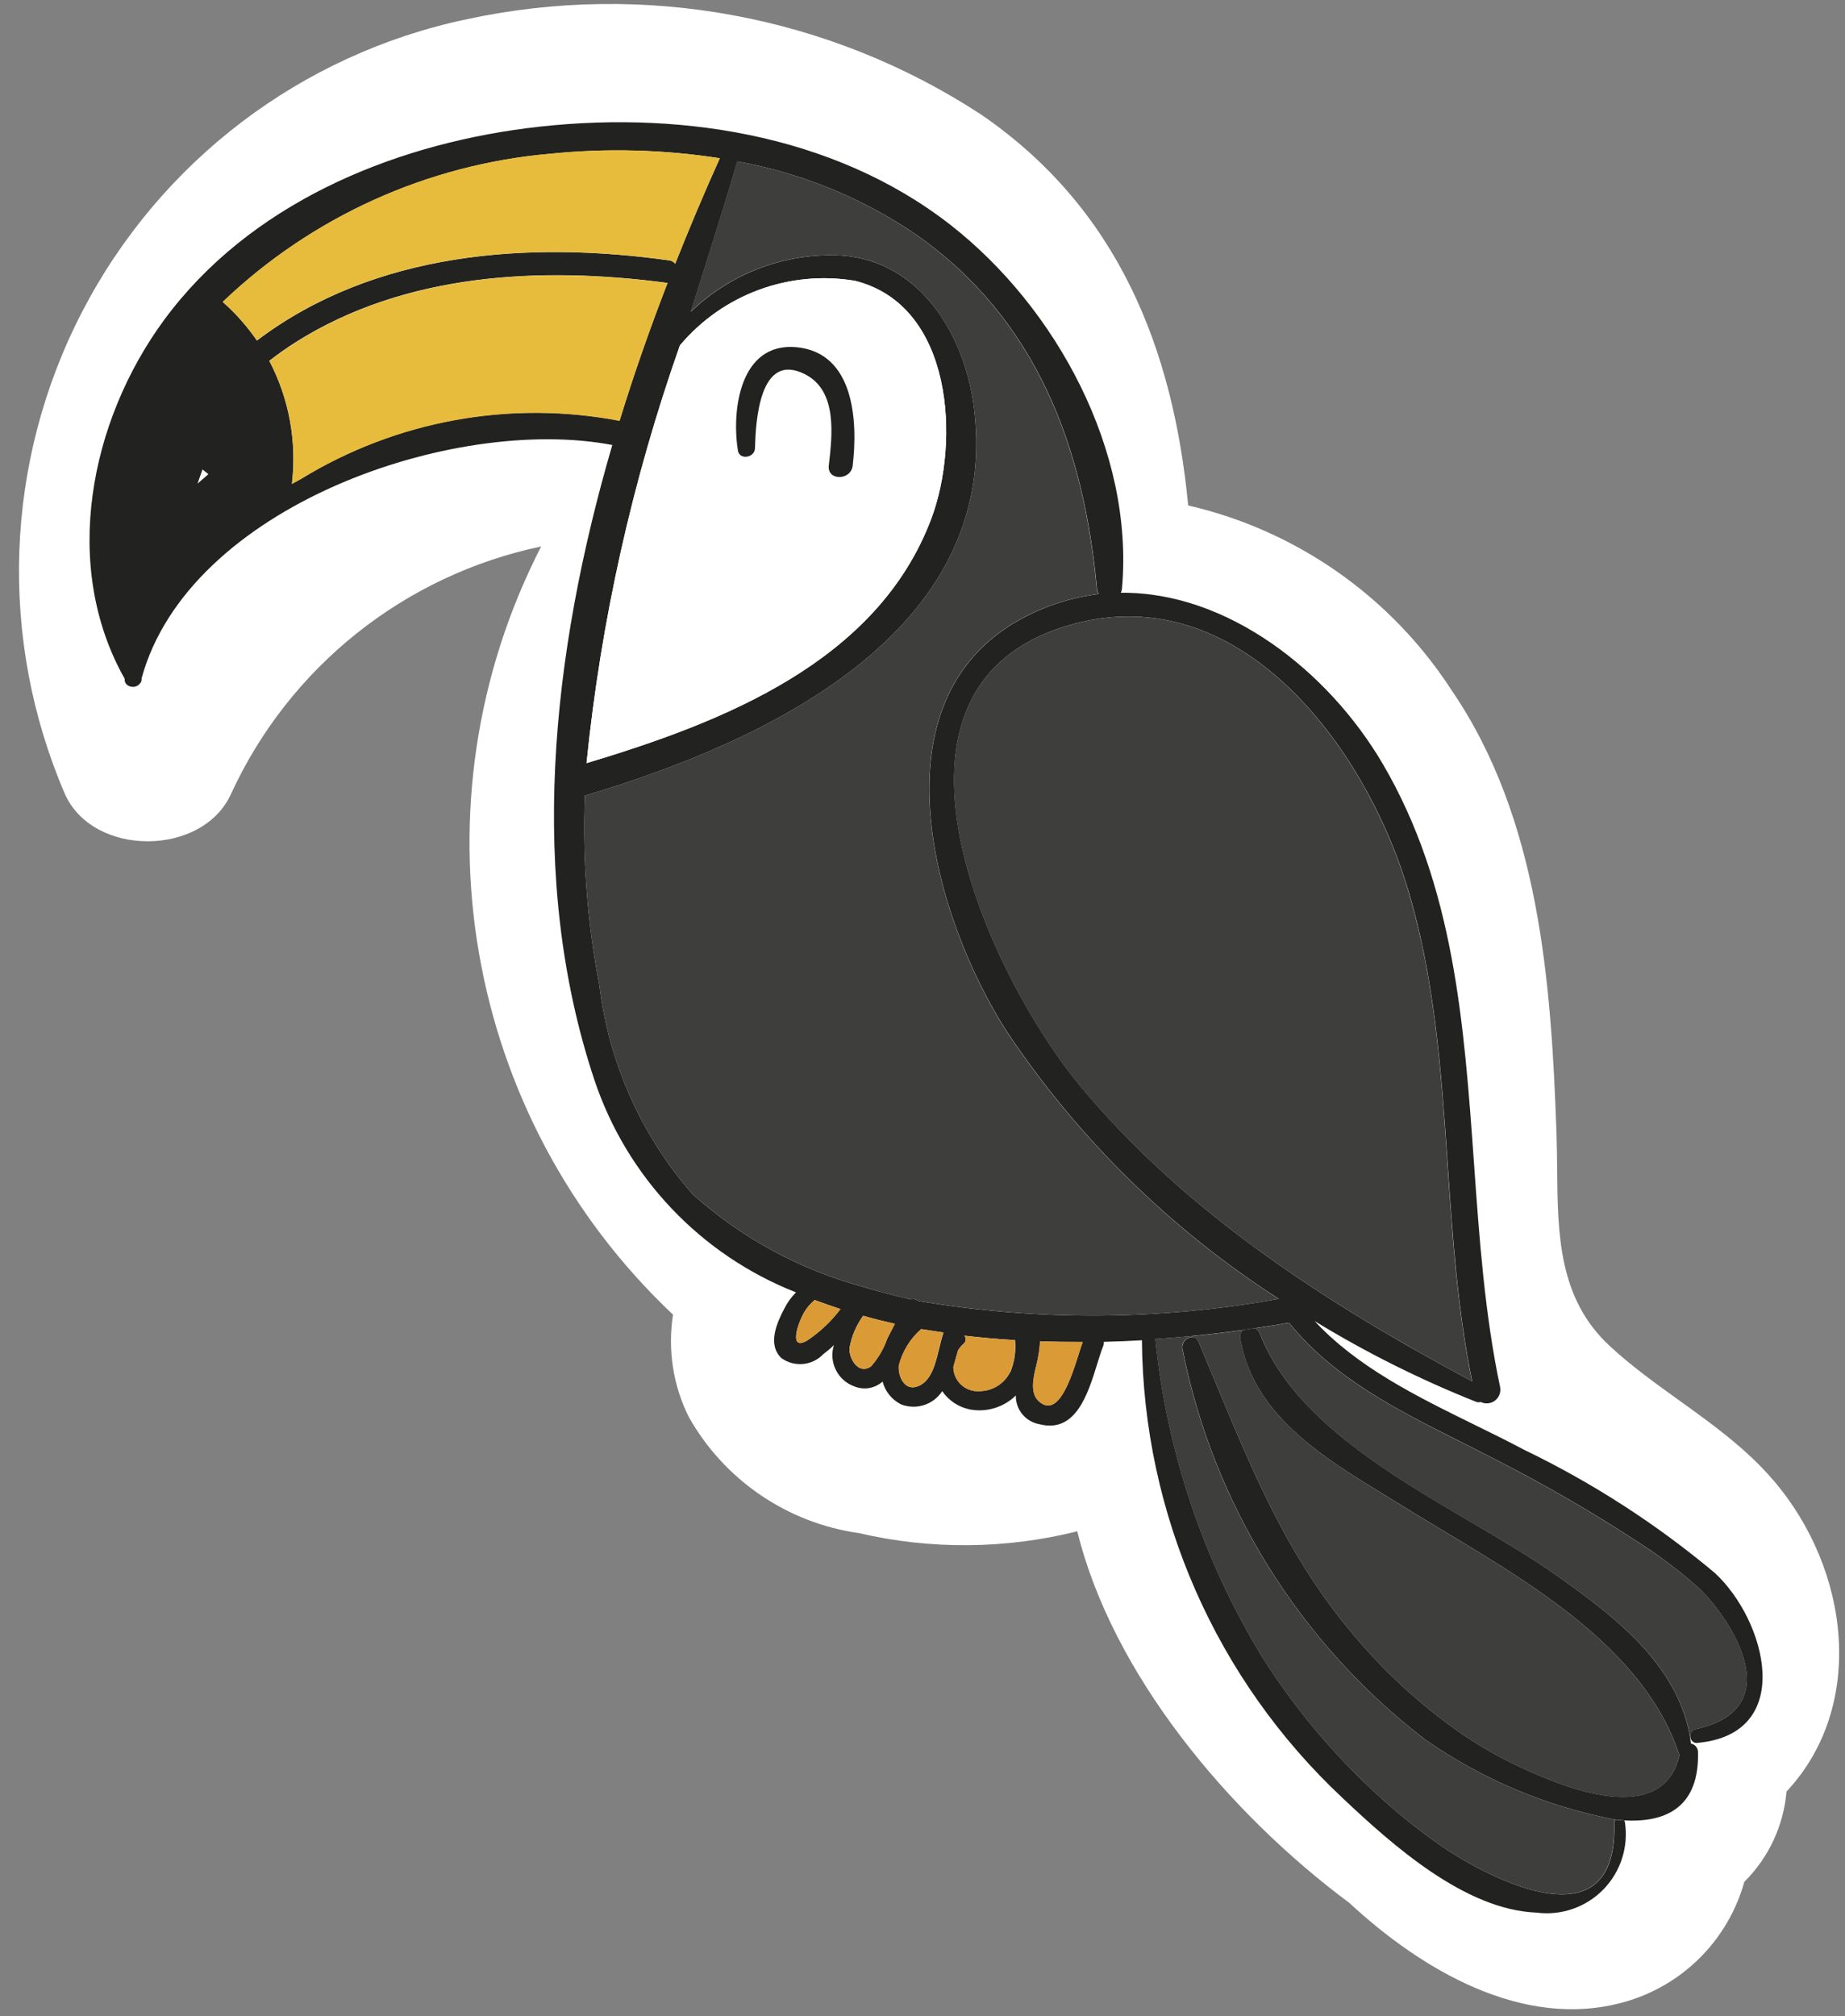 <svg width="54" height="59" viewBox="0 0 54 59" fill="none" xmlns="http://www.w3.org/2000/svg">
<rect x="0" y="0" width="54" height="59" fill="#808080" stroke="none"/>
<path fill-rule="evenodd" clip-rule="evenodd" d="M51.888 43.296C54.158 45.927 54.62 49.933 52.288 52.422C52.203 53.421 51.765 54.358 51.053 55.064C50.575 56.779 49.23 58.117 47.513 58.588C44.563 59.405 41.592 57.624 39.492 55.68C35.943 53.041 32.557 48.984 31.53 44.807C29.433 45.331 27.241 45.349 25.135 44.859C23.041 44.562 21.204 43.309 20.163 41.468C19.699 40.541 19.537 39.492 19.698 38.468C13.552 32.669 11.979 23.506 15.839 15.99C11.835 16.83 8.466 19.518 6.759 23.236C5.926 25.069 2.729 25.086 1.901 23.236C-0.057 18.689 0.13 13.504 2.41 9.111C4.69 4.717 8.822 1.579 13.666 0.562C18.849 -0.555 24.264 0.447 28.704 3.344C32.747 6.108 34.34 10.241 34.776 14.79C37.945 15.521 40.705 17.454 42.476 20.182C45.056 23.946 45.401 28.739 45.556 33.162C45.568 33.506 45.571 33.852 45.575 34.198C45.592 36.109 45.61 38.003 47.126 39.396C47.76 39.981 48.458 40.482 49.155 40.983C50.125 41.68 51.094 42.376 51.888 43.296ZM6.551 14.418C6.456 14.364 6.364 14.305 6.275 14.241C6.23 14.412 6.189 14.583 6.151 14.754C6.169 14.739 6.186 14.724 6.204 14.709C6.319 14.611 6.434 14.513 6.551 14.418Z" fill="white"/>
<path fill-rule="evenodd" clip-rule="evenodd" d="M49.678 50.999C52.581 50.735 51.688 47.405 50.188 46.024C48.486 44.598 46.614 43.389 44.614 42.425C44.132 42.169 43.634 41.924 43.132 41.678L43.132 41.678C41.455 40.853 39.738 40.011 38.476 38.655C39.986 39.578 41.572 40.37 43.216 41.023C43.255 41.035 43.298 41.035 43.337 41.023C43.473 41.09 43.636 41.074 43.756 40.982C43.877 40.889 43.935 40.737 43.906 40.588C43.456 38.46 43.298 36.248 43.141 34.035C42.852 29.977 42.563 25.913 40.467 22.345C38.881 19.645 35.927 17.312 32.806 17.345C32.824 17.304 32.836 17.26 32.839 17.215C33.195 13.206 30.927 9.014 27.827 6.587C24.364 3.88 19.691 3.206 15.427 3.75C11.385 4.269 7.281 5.997 4.804 9.361C2.628 12.321 1.783 16.556 3.649 19.861C3.628 20.1 3.95 20.171 4.08 20.016C4.128 19.977 4.152 19.915 4.143 19.853C5.511 14.821 13.276 12.134 17.921 13.021C16.13 19.151 15.431 25.703 17.398 31.603C18.349 34.445 20.509 36.72 23.298 37.816C23.161 37.953 23.047 38.111 22.959 38.284C22.737 38.706 22.453 39.34 22.871 39.74C23.25 40.011 23.77 39.963 24.093 39.627C24.198 39.547 24.307 39.459 24.407 39.359C24.25 39.858 24.515 40.392 25.007 40.568C25.287 40.681 25.606 40.626 25.832 40.426C25.907 40.714 26.102 40.956 26.368 41.091C26.811 41.267 27.317 41.106 27.577 40.706C27.767 40.983 28.059 41.176 28.389 41.242C28.877 41.332 29.378 41.179 29.732 40.832C29.722 41.245 30.015 41.602 30.422 41.673C31.483 41.949 31.842 40.787 32.11 39.92C32.172 39.72 32.228 39.536 32.288 39.389C32.305 39.349 32.311 39.306 32.305 39.263C32.681 39.255 33.054 39.238 33.422 39.217C33.463 44.3 35.588 49.144 39.301 52.617C40.745 53.98 42.879 55.888 44.971 55.964C45.694 56.059 46.42 55.808 46.929 55.286C47.438 54.763 47.671 54.031 47.557 53.311C47.554 53.296 47.548 53.282 47.54 53.269L47.285 53.248C47.259 53.275 47.245 53.311 47.247 53.348C47.364 57.176 43.155 54.687 42.189 54.017C41.526 53.556 40.896 53.05 40.302 52.503C39.011 51.319 37.883 49.97 36.946 48.49C35.22 45.66 34.151 42.479 33.816 39.181C34.18 39.156 34.54 39.127 34.891 39.093C35.398 39.042 35.896 38.984 36.381 38.917L36.741 38.862L36.754 38.86C37.083 38.811 37.414 38.761 37.728 38.703C39.031 40.32 40.904 41.26 42.743 42.183L42.743 42.184L42.744 42.184L42.744 42.184L42.744 42.184L42.745 42.184L42.745 42.184L42.745 42.184L42.746 42.185L42.746 42.185L42.746 42.185C43.148 42.387 43.549 42.588 43.941 42.795C45.299 43.492 46.621 44.26 47.899 45.095C48.546 45.503 49.158 45.965 49.729 46.475C50.674 47.379 52.386 50.011 49.62 50.597C49.57 50.609 49.527 50.64 49.5 50.684C49.473 50.728 49.465 50.781 49.478 50.831C49.48 50.88 49.503 50.927 49.541 50.959C49.579 50.99 49.629 51.005 49.678 50.999ZM42.375 34.118C42.52 36.232 42.664 38.347 43.088 40.417H43.083C38.89 38.174 34.786 35.547 31.698 31.876C28.953 28.613 24.92 19.998 31.439 18.253C36.318 16.952 39.912 21.839 41.163 25.873C41.994 28.544 42.184 31.329 42.375 34.118ZM37.431 38.007C34.269 35.977 31.56 33.316 29.473 30.191C27.335 26.869 25.473 20.471 29.925 18.091C30.619 17.718 31.377 17.478 32.159 17.384C32.131 17.332 32.112 17.276 32.105 17.217C31.724 13.096 30.348 9.338 26.816 6.866C25.241 5.792 23.458 5.062 21.582 4.724C21.156 6.167 20.701 7.601 20.246 9.034L20.218 9.124C21.393 7.992 22.983 7.395 24.612 7.475C26.947 7.63 28.256 9.823 28.512 11.975C29.303 18.556 22.294 21.745 17.119 23.281C17.047 25.138 17.189 26.997 17.542 28.821C17.814 31.09 18.765 33.223 20.27 34.942C21.699 36.223 23.409 37.152 25.262 37.654C25.726 37.796 26.195 37.917 26.662 38.022C26.738 38.003 26.817 38.02 26.879 38.068C30.372 38.657 33.94 38.636 37.426 38.007H37.431ZM30.444 39.245C30.863 39.266 31.277 39.266 31.695 39.266H31.69C31.656 39.355 31.616 39.479 31.571 39.621L31.571 39.622L31.571 39.622C31.344 40.338 30.97 41.515 30.402 40.999C30.14 40.758 30.251 40.295 30.324 39.992L30.335 39.945C30.393 39.715 30.429 39.481 30.444 39.245ZM29.57 40.149C29.692 39.853 29.739 39.531 29.708 39.212C29.208 39.183 28.717 39.141 28.227 39.082C28.285 39.148 28.279 39.248 28.215 39.308C28.149 39.366 28.091 39.434 28.043 39.508C28.018 39.59 27.995 39.673 27.973 39.755L27.973 39.755L27.973 39.755L27.973 39.755L27.973 39.755L27.973 39.756L27.973 39.756L27.973 39.756C27.951 39.836 27.93 39.917 27.905 39.998C27.906 40.197 27.991 40.386 28.137 40.521C28.284 40.655 28.481 40.722 28.679 40.705C29.054 40.699 29.395 40.486 29.564 40.15L29.57 40.149ZM27.486 39.463C27.376 39.919 27.262 40.389 26.888 40.555H26.882C26.493 40.731 26.275 40.284 26.31 39.953C26.415 39.541 26.643 39.17 26.963 38.89C27.061 38.905 27.161 38.92 27.262 38.936C27.38 38.954 27.498 38.972 27.616 38.99C27.565 39.136 27.526 39.298 27.486 39.463ZM27.259 15.174C28.096 12.944 27.916 8.94 25.024 8.216C23.101 7.895 21.152 8.615 19.899 10.108C18.507 14.059 17.59 18.162 17.167 22.33C21.137 21.137 25.677 19.379 27.259 15.174ZM26.039 39.031C26.016 39.076 25.993 39.121 25.97 39.166C25.866 39.465 25.704 39.741 25.495 39.979C25.135 40.243 24.842 39.761 24.863 39.443C24.923 39.103 25.06 38.781 25.263 38.501C25.568 38.589 25.878 38.664 26.192 38.735C26.14 38.833 26.09 38.931 26.039 39.031ZM24.599 38.304C24.348 38.22 24.093 38.132 23.846 38.04C23.674 38.181 23.539 38.362 23.453 38.567C23.353 38.776 23.098 39.516 23.612 39.232C23.992 38.982 24.326 38.668 24.599 38.304ZM21.068 4.63C20.616 5.63 20.181 6.663 19.762 7.718H19.761C19.722 7.668 19.666 7.634 19.604 7.622C15.47 7.04 10.955 7.365 7.52 9.965C7.234 9.549 6.898 9.169 6.52 8.835C9.131 6.342 12.513 4.812 16.11 4.5C17.762 4.332 19.428 4.376 21.068 4.63ZM19.54 8.275H19.539L19.539 8.274L19.54 8.275ZM19.539 8.275H19.511C15.842 7.79 11.867 7.982 8.649 10.016C8.382 10.187 8.127 10.367 7.883 10.556C8.462 11.662 8.692 12.917 8.544 14.156C8.632 14.106 8.724 14.056 8.812 14.009C11.6 12.302 14.923 11.696 18.134 12.309C18.556 10.936 19.029 9.59 19.539 8.275ZM5.927 13.736C5.982 13.782 6.04 13.828 6.099 13.874C6.028 13.939 5.957 14 5.888 14.058C5.852 14.089 5.816 14.12 5.781 14.15L5.927 13.736Z" fill="#222221"/>
<path d="M49.732 46.476C50.677 47.376 52.389 50.012 49.623 50.598C49.573 50.61 49.53 50.641 49.503 50.685C49.476 50.729 49.468 50.782 49.481 50.832H49.468C49.104 48.711 47.288 47.322 45.581 46.113C42.803 44.146 38.188 42.364 36.881 39.033C36.854 38.963 36.804 38.904 36.739 38.865C37.074 38.815 37.409 38.765 37.726 38.706C39.316 40.677 41.751 41.643 43.94 42.798C45.298 43.495 46.62 44.263 47.898 45.098C48.547 45.506 49.16 45.967 49.732 46.476Z" fill="#3E3E3D"/>
<path d="M49.698 51.258C49.74 52.852 48.798 53.338 47.535 53.266L47.28 53.245C45.269 52.863 43.362 52.057 41.686 50.881C38.02 48.057 35.504 43.998 34.606 39.458C34.596 39.375 34.621 39.292 34.675 39.228C34.73 39.165 34.808 39.127 34.891 39.123C34.977 39.124 35.052 39.179 35.079 39.261C36.334 42.223 37.368 45.106 39.443 47.629C40.416 48.833 41.557 49.889 42.832 50.767C43.423 51.165 44.047 51.51 44.698 51.8C45.74 52.269 48.656 53.5 49.154 51.361C48.02 47.88 43.954 45.876 41.025 44.051C39.096 42.851 36.744 41.628 36.301 39.189C36.28 39.092 36.308 38.99 36.376 38.917L36.736 38.862C36.801 38.901 36.851 38.96 36.878 39.03C38.188 42.36 42.803 44.143 45.578 46.11C47.285 47.319 49.101 48.71 49.465 50.829L49.49 51.018C49.607 51.039 49.693 51.139 49.698 51.258Z" fill="#222221"/>
<path d="M49.154 51.364C48.654 53.506 45.74 52.272 44.698 51.803C44.047 51.513 43.423 51.168 42.832 50.77C41.557 49.892 40.416 48.835 39.443 47.632C37.368 45.109 36.334 42.226 35.079 39.264C35.052 39.182 34.977 39.127 34.891 39.126V39.097C35.397 39.047 35.891 38.988 36.381 38.921C36.313 38.994 36.284 39.095 36.305 39.193C36.748 41.632 39.105 42.854 41.029 44.055C43.957 45.878 48.023 47.882 49.154 51.364Z" fill="#3E3E3D"/>
<path d="M47.28 53.246C47.254 53.273 47.24 53.309 47.242 53.346C47.359 57.174 43.15 54.685 42.184 54.015C41.521 53.554 40.891 53.048 40.297 52.501C39.006 51.317 37.878 49.968 36.941 48.488C35.215 45.658 34.146 42.477 33.811 39.179C34.175 39.154 34.535 39.124 34.886 39.091V39.12C34.803 39.124 34.724 39.162 34.67 39.225C34.616 39.289 34.591 39.372 34.601 39.455C35.499 43.995 38.015 48.054 41.681 50.878C43.358 52.056 45.267 52.863 47.28 53.246Z" fill="#3E3E3D"/>
<path d="M41.158 25.874C42.619 30.568 42.1 35.619 43.083 40.418C38.891 38.171 34.783 35.548 31.694 31.878C28.949 28.615 24.916 19.999 31.435 18.255C36.313 16.95 39.907 21.84 41.158 25.874Z" fill="#3E3E3D"/>
<path d="M29.468 30.192C31.555 33.317 34.264 35.978 37.426 38.008C33.94 38.636 30.371 38.656 26.878 38.067C26.816 38.019 26.736 38.002 26.661 38.021C26.193 37.921 25.724 37.795 25.261 37.653C23.408 37.151 21.698 36.222 20.269 34.941C18.763 33.222 17.812 31.089 17.541 28.82C17.188 26.995 17.046 25.137 17.118 23.28C22.293 21.744 29.302 18.556 28.511 11.974C28.251 9.819 26.942 7.627 24.611 7.474C22.98 7.393 21.388 7.99 20.212 9.123C20.676 7.663 21.141 6.198 21.576 4.723C23.452 5.061 25.235 5.79 26.81 6.865C30.341 9.338 31.718 13.095 32.099 17.216C32.106 17.274 32.124 17.331 32.153 17.383C31.371 17.477 30.613 17.717 29.919 18.09C25.472 20.472 27.332 26.87 29.468 30.192Z" fill="#3E3E3D"/>
<path d="M30.439 39.246C30.858 39.263 31.272 39.267 31.69 39.267C31.49 39.803 31.083 41.619 30.397 40.999C30.121 40.748 30.259 40.246 30.33 39.945C30.388 39.716 30.424 39.482 30.439 39.246Z" fill="#DA9A36"/>
<path d="M29.702 39.213C29.733 39.532 29.686 39.854 29.564 40.15C29.395 40.488 29.051 40.703 28.673 40.707C28.475 40.724 28.278 40.657 28.131 40.523C27.985 40.389 27.9 40.199 27.899 40C27.949 39.837 27.987 39.674 28.037 39.51C28.085 39.436 28.143 39.368 28.209 39.31C28.273 39.25 28.279 39.15 28.221 39.084C28.713 39.142 29.205 39.183 29.702 39.213Z" fill="#DA9A36"/>
<path d="M27.611 38.991C27.418 39.539 27.393 40.33 26.883 40.556C26.494 40.732 26.276 40.284 26.302 39.956C26.407 39.544 26.635 39.173 26.955 38.893C27.171 38.924 27.393 38.959 27.611 38.991Z" fill="#DA9A36"/>
<path fill-rule="evenodd" clip-rule="evenodd" d="M27.258 15.175C28.095 12.945 27.915 8.941 25.024 8.217C23.101 7.895 21.151 8.615 19.898 10.108C18.506 14.059 17.589 18.162 17.166 22.33C21.137 21.137 25.676 19.38 27.258 15.175ZM23.296 10.158C25.016 10.309 25.108 12.342 24.957 13.627H24.958C24.903 14.063 24.209 14.07 24.256 13.627C24.258 13.611 24.26 13.595 24.261 13.58C24.361 12.694 24.505 11.425 23.556 10.949C22.217 10.271 22.117 12.359 22.096 13.112C22.096 13.392 21.642 13.479 21.596 13.179C21.409 12.003 21.656 10.016 23.296 10.158Z" fill="white"/>
<path d="M26.192 38.735C26.116 38.877 26.045 39.02 25.97 39.166C25.866 39.465 25.706 39.74 25.497 39.978C25.137 40.246 24.844 39.76 24.865 39.442C24.925 39.102 25.062 38.78 25.265 38.5C25.568 38.589 25.878 38.664 26.192 38.735Z" fill="#DA9A36"/>
<path d="M23.296 10.158C25.016 10.309 25.108 12.342 24.957 13.627C24.902 14.067 24.208 14.071 24.257 13.627C24.357 12.74 24.521 11.434 23.557 10.949C22.218 10.271 22.118 12.359 22.097 13.112C22.097 13.392 21.641 13.476 21.597 13.179C21.409 12.003 21.656 10.019 23.296 10.158Z" fill="#222221"/>
<path d="M23.844 38.041C24.091 38.133 24.344 38.221 24.597 38.305C24.324 38.67 23.99 38.984 23.61 39.234C23.095 39.518 23.35 38.778 23.451 38.569C23.537 38.363 23.672 38.182 23.844 38.041Z" fill="#DA9A36"/>
<path d="M21.066 4.631C20.614 5.631 20.179 6.664 19.76 7.719C19.721 7.667 19.665 7.631 19.601 7.619C15.467 7.038 10.953 7.36 7.517 9.962C7.231 9.546 6.895 9.166 6.517 8.832C9.128 6.338 12.51 4.809 16.107 4.497C17.759 4.33 19.425 4.375 21.066 4.631Z" fill="#E7BC3D"/>
<path d="M19.51 8.279C19.523 8.279 19.527 8.279 19.539 8.279C19.029 9.593 18.556 10.94 18.133 12.316C14.922 11.703 11.599 12.309 8.811 14.016C8.723 14.062 8.631 14.116 8.543 14.163C8.691 12.924 8.461 11.669 7.882 10.563C8.129 10.375 8.385 10.195 8.648 10.023C11.865 7.986 15.84 7.794 19.51 8.279Z" fill="#E7BC3D"/>
</svg>
